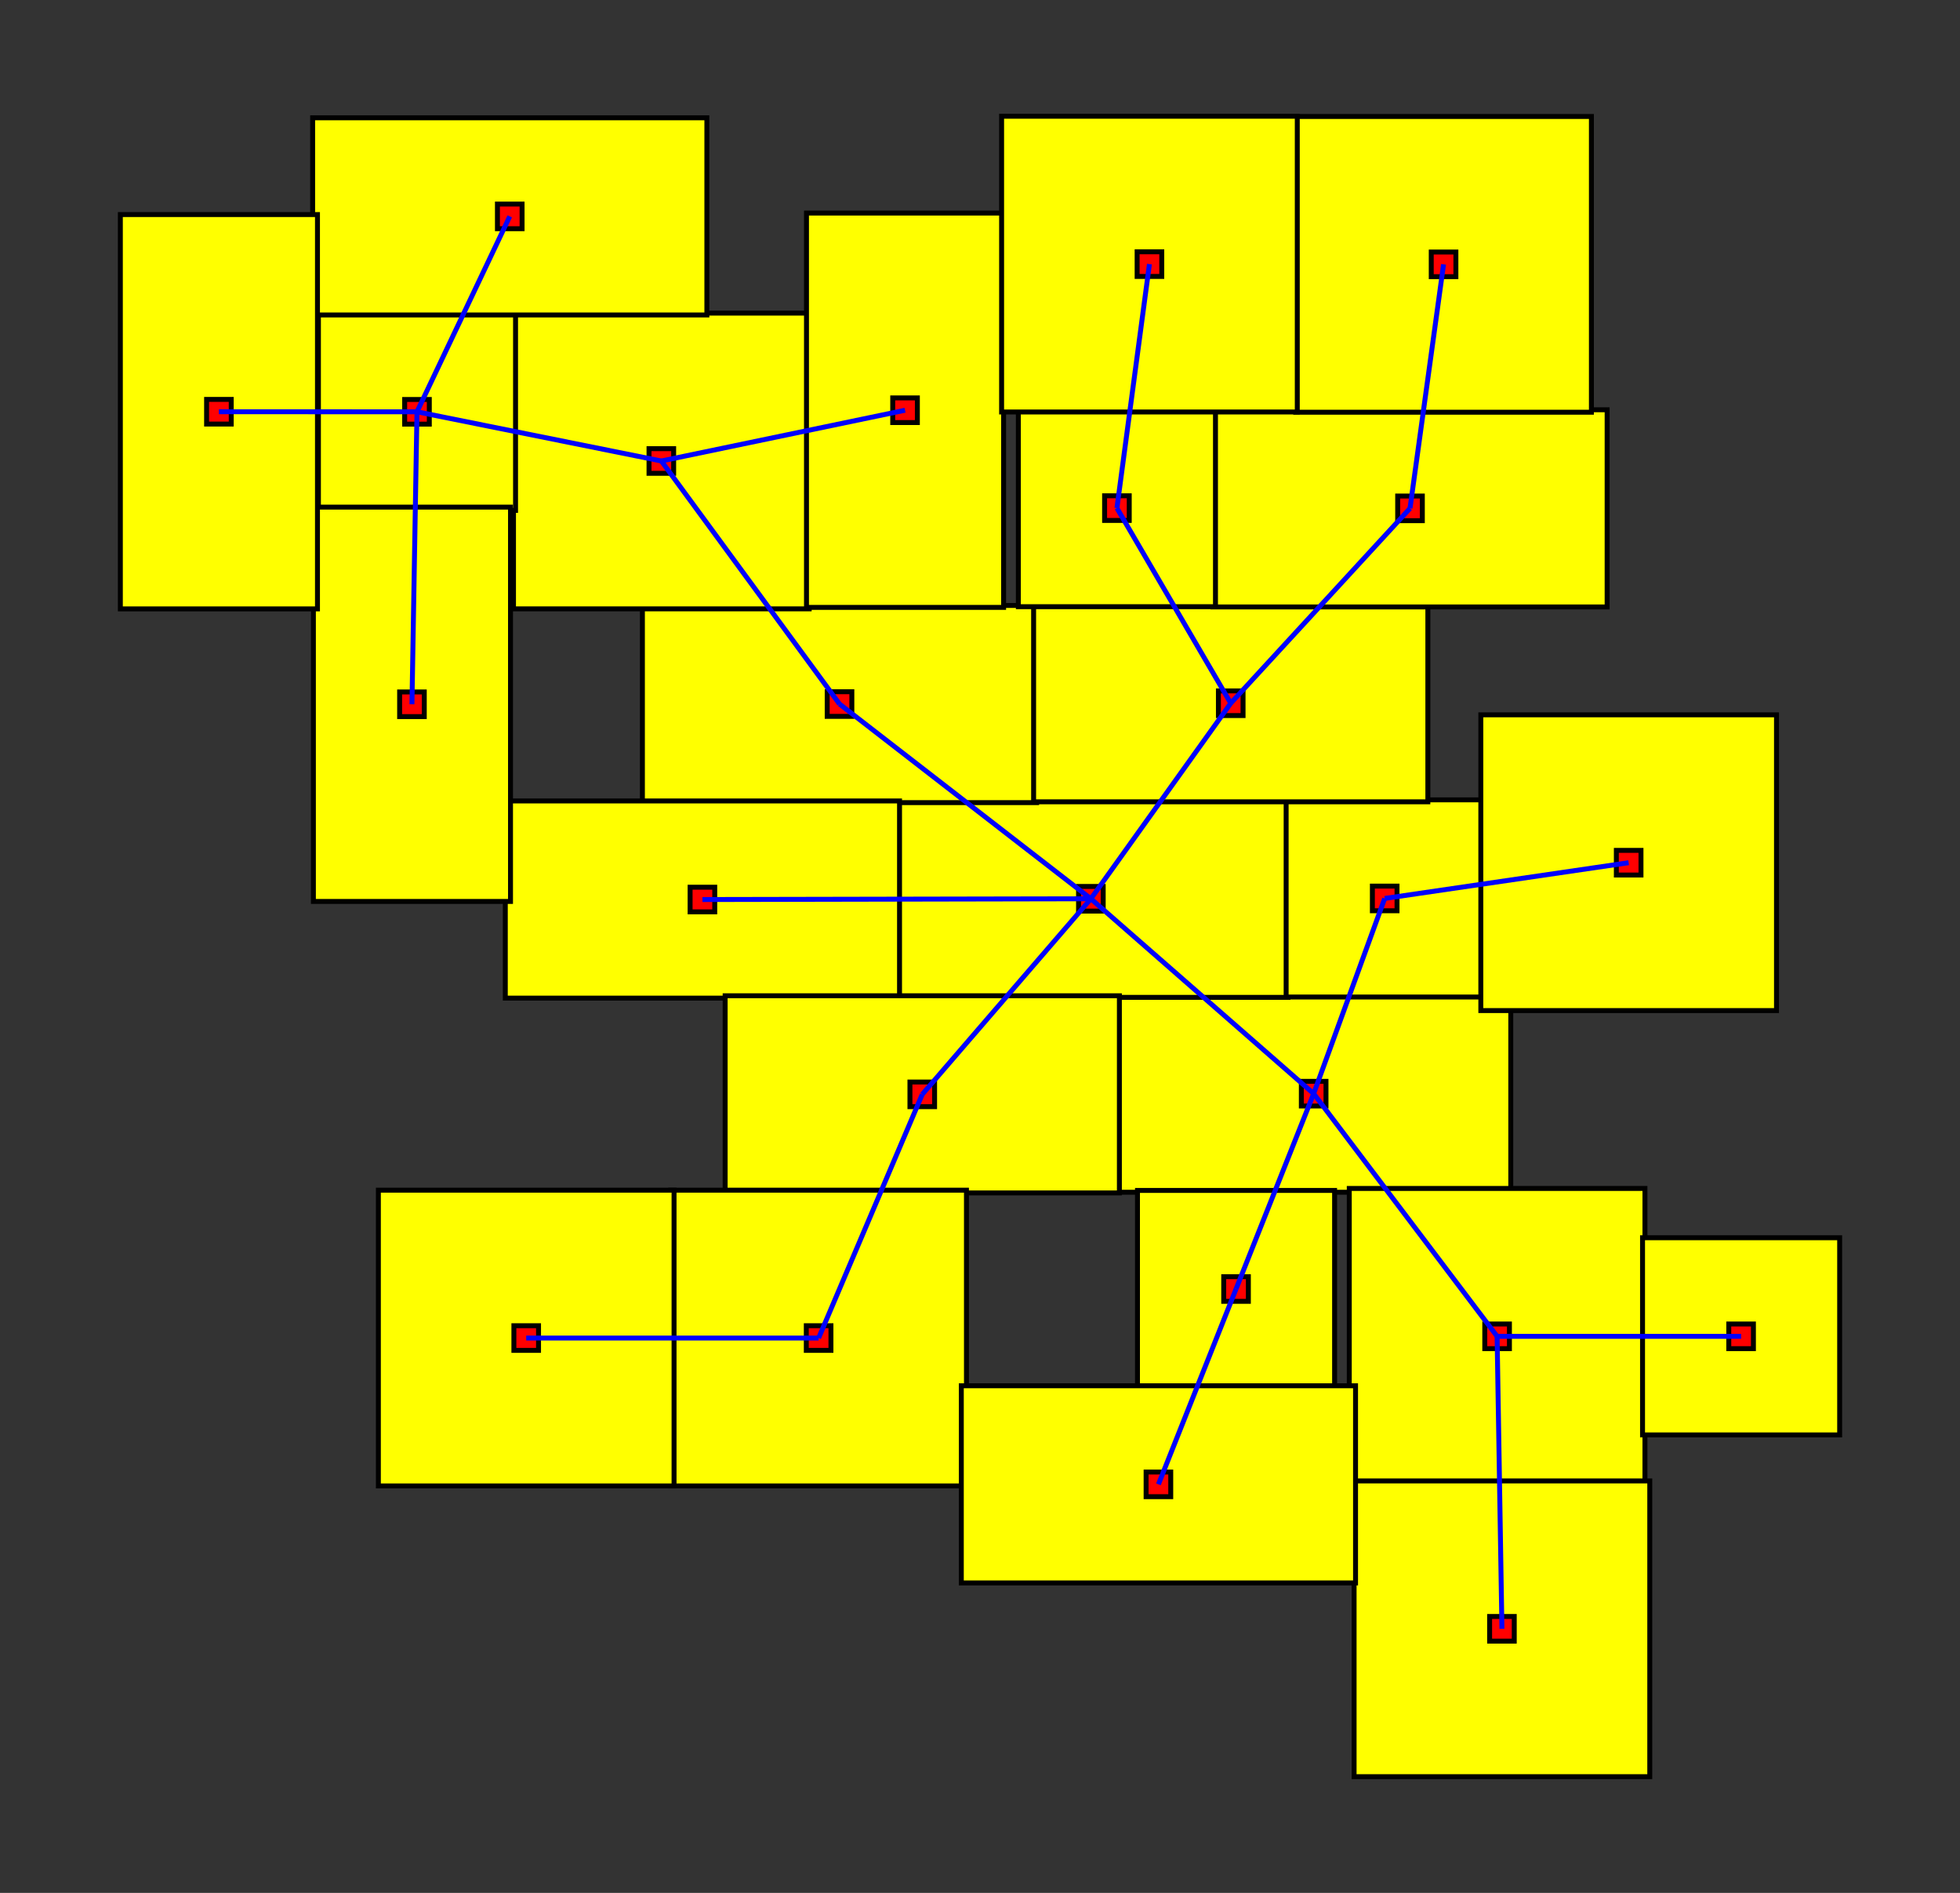 <svg width="100%" height="100%" viewBox="-104.879 -82.926 198.864 192.013"  xmlns="http://www.w3.org/2000/svg" xmlns:xlink="http://www.w3.org/1999/xlink" version="1.1">
<rect x="-104.879" y="-82.926" width="198.864" height="192.013" fill="#333333" stroke="none"/>
<rect x="8.407" y="18.014" width="40" height="20" fill="yellow" stroke="black" stroke-width="0.5"><title>room 0</title></rect><rect x="27.157" y="26.764" width="2.5" height="2.5" fill="red" stroke="black" stroke-width="0.5"></rect>
<rect x="32.019" y="37.629" width="30" height="30" fill="yellow" stroke="black" stroke-width="0.5"><title>room 1</title></rect><rect x="45.769" y="51.379" width="2.5" height="2.5" fill="red" stroke="black" stroke-width="0.5"></rect>
<rect x="61.775" y="42.629" width="20" height="20" fill="yellow" stroke="black" stroke-width="0.5"><title>room 2</title></rect><rect x="70.525" y="51.379" width="2.5" height="2.5" fill="red" stroke="black" stroke-width="0.5"></rect>
<rect x="-14.197" y="-1.756" width="40" height="20" fill="yellow" stroke="black" stroke-width="0.5"><title>room 3</title></rect><rect x="4.553" y="6.994" width="2.5" height="2.5" fill="red" stroke="black" stroke-width="0.5"></rect>
<rect x="-39.7" y="-21.509" width="40" height="20" fill="yellow" stroke="black" stroke-width="0.5"><title>room 4</title></rect><rect x="-20.95" y="-12.759" width="2.5" height="2.5" fill="red" stroke="black" stroke-width="0.5"></rect>
<rect x="-52.779" y="-51.164" width="30" height="30" fill="yellow" stroke="black" stroke-width="0.5"><title>room 5</title></rect><rect x="-39.029" y="-37.414" width="2.5" height="2.5" fill="red" stroke="black" stroke-width="0.5"></rect>
<rect x="25.614" y="-1.79" width="20" height="20" fill="yellow" stroke="black" stroke-width="0.5"><title>room 6</title></rect><rect x="34.364" y="6.96" width="2.5" height="2.5" fill="red" stroke="black" stroke-width="0.5"></rect>
<rect x="-72.571" y="-51.153" width="20" height="20" fill="yellow" stroke="black" stroke-width="0.5"><title>room 7</title></rect><rect x="-63.821" y="-42.403" width="2.5" height="2.5" fill="red" stroke="black" stroke-width="0.5"></rect>
<rect x="-53.611" y="-1.679" width="40" height="20" fill="yellow" stroke="black" stroke-width="0.5"><title>room 8</title></rect><rect x="-34.861" y="7.071" width="2.5" height="2.5" fill="red" stroke="black" stroke-width="0.5"></rect>
<rect x="-73.082" y="-31.485" width="20" height="40" fill="yellow" stroke="black" stroke-width="0.5"><title>room 9</title></rect><rect x="-64.332" y="-12.735" width="2.5" height="2.5" fill="red" stroke="black" stroke-width="0.5"></rect>
<rect x="-31.305" y="18.083" width="40" height="20" fill="yellow" stroke="black" stroke-width="0.5"><title>room 10</title></rect><rect x="-12.555" y="26.833" width="2.5" height="2.5" fill="red" stroke="black" stroke-width="0.5"></rect>
<rect x="-0.007" y="-21.591" width="40" height="20" fill="yellow" stroke="black" stroke-width="0.5"><title>room 11</title></rect><rect x="18.743" y="-12.841" width="2.5" height="2.5" fill="red" stroke="black" stroke-width="0.5"></rect>
<rect x="18.182" y="-41.359" width="40" height="20" fill="yellow" stroke="black" stroke-width="0.5"><title>room 12</title></rect><rect x="36.932" y="-32.609" width="2.5" height="2.5" fill="red" stroke="black" stroke-width="0.5"></rect>
<rect x="-73.159" y="-70.976" width="40" height="20" fill="yellow" stroke="black" stroke-width="0.5"><title>room 13</title></rect><rect x="-54.409" y="-62.226" width="2.5" height="2.5" fill="red" stroke="black" stroke-width="0.5"></rect>
<rect x="45.367" y="-10.415" width="30" height="30" fill="yellow" stroke="black" stroke-width="0.5"><title>room 14</title></rect><rect x="59.117" y="3.335" width="2.5" height="2.5" fill="red" stroke="black" stroke-width="0.5"></rect>
<rect x="10.531" y="37.829" width="20" height="20" fill="yellow" stroke="black" stroke-width="0.5"><title>room 15</title></rect><rect x="19.281" y="46.579" width="2.5" height="2.5" fill="red" stroke="black" stroke-width="0.5"></rect>
<rect x="-36.821" y="37.804" width="30" height="30" fill="yellow" stroke="black" stroke-width="0.5"><title>room 16</title></rect><rect x="-23.071" y="51.554" width="2.5" height="2.5" fill="red" stroke="black" stroke-width="0.5"></rect>
<rect x="26.587" y="-71.111" width="30" height="30" fill="yellow" stroke="black" stroke-width="0.5"><title>room 17</title></rect><rect x="40.337" y="-57.361" width="2.5" height="2.5" fill="red" stroke="black" stroke-width="0.5"></rect>
<rect x="32.509" y="67.297" width="30" height="30" fill="yellow" stroke="black" stroke-width="0.5"><title>room 18</title></rect><rect x="46.259" y="81.047" width="2.5" height="2.5" fill="red" stroke="black" stroke-width="0.5"></rect>
<rect x="-7.344" y="57.645" width="40" height="20" fill="yellow" stroke="black" stroke-width="0.5"><title>room 19</title></rect><rect x="11.406" y="66.395" width="2.5" height="2.5" fill="red" stroke="black" stroke-width="0.5"></rect>
<rect x="-92.668" y="-61.161" width="20" height="40" fill="yellow" stroke="black" stroke-width="0.5"><title>room 20</title></rect><rect x="-83.918" y="-42.411" width="2.5" height="2.5" fill="red" stroke="black" stroke-width="0.5"></rect>
<rect x="-1.555" y="-41.384" width="20" height="20" fill="yellow" stroke="black" stroke-width="0.5"><title>room 21</title></rect><rect x="7.195" y="-32.634" width="2.5" height="2.5" fill="red" stroke="black" stroke-width="0.5"></rect>
<rect x="-23.052" y="-61.313" width="20" height="40" fill="yellow" stroke="black" stroke-width="0.5"><title>room 22</title></rect><rect x="-14.302" y="-42.563" width="2.5" height="2.5" fill="red" stroke="black" stroke-width="0.5"></rect>
<rect x="-66.489" y="37.804" width="30" height="30" fill="yellow" stroke="black" stroke-width="0.5"><title>room 23</title></rect><rect x="-52.739" y="51.554" width="2.5" height="2.5" fill="red" stroke="black" stroke-width="0.5"></rect>
<rect x="-3.255" y="-71.135" width="30" height="30" fill="yellow" stroke="black" stroke-width="0.5"><title>room 24</title></rect><rect x="10.495" y="-57.385" width="2.5" height="2.5" fill="red" stroke="black" stroke-width="0.5"></rect>
<line x1="47.019" y1="52.629" x2="28.407" y2="28.014" stroke-width="0.5" stroke="blue" />
<line x1="71.775" y1="52.629" x2="47.019" y2="52.629" stroke-width="0.5" stroke="blue" />
<line x1="5.803" y1="8.244" x2="28.407" y2="28.014" stroke-width="0.5" stroke="blue" />
<line x1="-19.7" y1="-11.509" x2="5.803" y2="8.244" stroke-width="0.5" stroke="blue" />
<line x1="-37.779" y1="-36.164" x2="-19.7" y2="-11.509" stroke-width="0.5" stroke="blue" />
<line x1="35.614" y1="8.21" x2="28.407" y2="28.014" stroke-width="0.5" stroke="blue" />
<line x1="-62.571" y1="-41.153" x2="-37.779" y2="-36.164" stroke-width="0.5" stroke="blue" />
<line x1="-33.611" y1="8.321" x2="5.803" y2="8.244" stroke-width="0.5" stroke="blue" />
<line x1="-63.082" y1="-11.485" x2="-62.571" y2="-41.153" stroke-width="0.5" stroke="blue" />
<line x1="-11.305" y1="28.083" x2="5.803" y2="8.244" stroke-width="0.5" stroke="blue" />
<line x1="19.993" y1="-11.591" x2="5.803" y2="8.244" stroke-width="0.5" stroke="blue" />
<line x1="38.182" y1="-31.359" x2="19.993" y2="-11.591" stroke-width="0.5" stroke="blue" />
<line x1="-53.159" y1="-60.976" x2="-62.571" y2="-41.153" stroke-width="0.5" stroke="blue" />
<line x1="60.367" y1="4.585" x2="35.614" y2="8.21" stroke-width="0.5" stroke="blue" />
<line x1="20.531" y1="47.829" x2="28.407" y2="28.014" stroke-width="0.5" stroke="blue" />
<line x1="-21.821" y1="52.804" x2="-11.305" y2="28.083" stroke-width="0.5" stroke="blue" />
<line x1="41.587" y1="-56.111" x2="38.182" y2="-31.359" stroke-width="0.5" stroke="blue" />
<line x1="47.509" y1="82.297" x2="47.019" y2="52.629" stroke-width="0.5" stroke="blue" />
<line x1="12.656" y1="67.645" x2="20.531" y2="47.829" stroke-width="0.5" stroke="blue" />
<line x1="-82.668" y1="-41.161" x2="-62.571" y2="-41.153" stroke-width="0.5" stroke="blue" />
<line x1="8.445" y1="-31.384" x2="19.993" y2="-11.591" stroke-width="0.5" stroke="blue" />
<line x1="-13.051" y1="-41.313" x2="-37.779" y2="-36.164" stroke-width="0.5" stroke="blue" />
<line x1="-51.489" y1="52.804" x2="-21.821" y2="52.804" stroke-width="0.5" stroke="blue" />
<line x1="11.745" y1="-56.135" x2="8.445" y2="-31.384" stroke-width="0.5" stroke="blue" />
</svg>